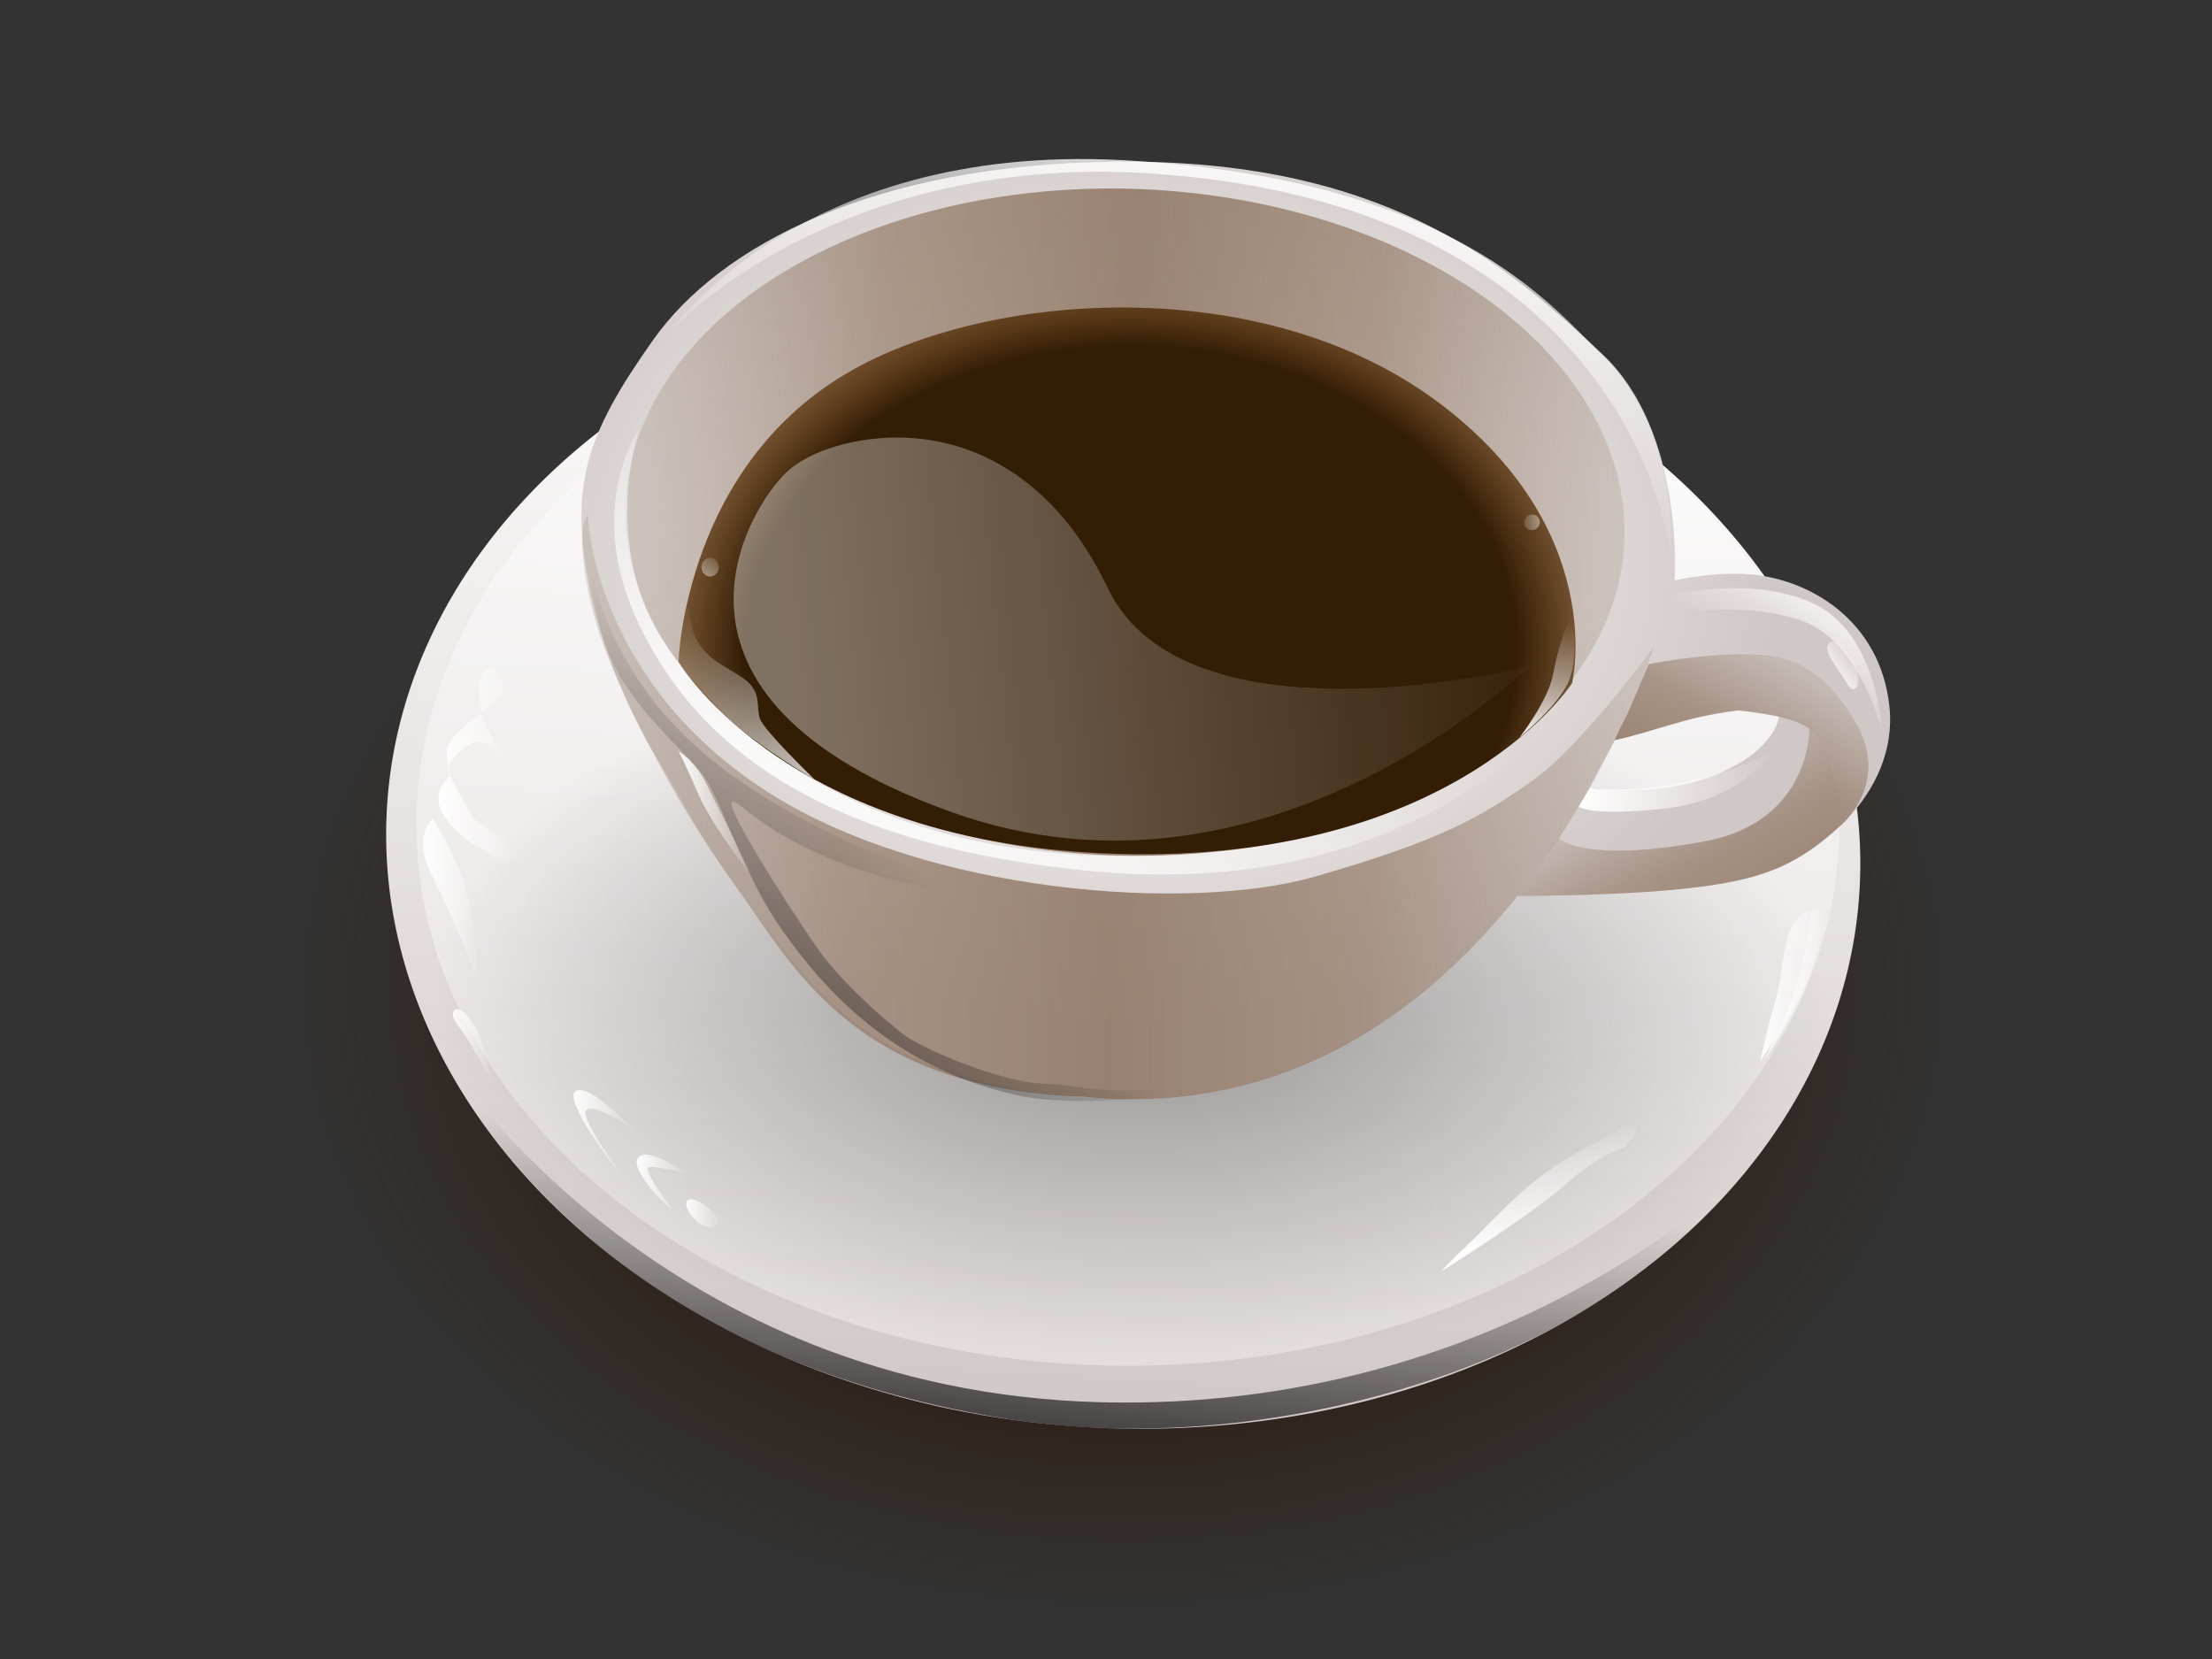 <?xml version="1.0" encoding="UTF-8" standalone="no"?>
<!-- Created with Inkscape (http://www.inkscape.org/) -->
<svg
   xmlns:dc="http://purl.org/dc/elements/1.1/"
   xmlns:cc="http://web.resource.org/cc/"
   xmlns:rdf="http://www.w3.org/1999/02/22-rdf-syntax-ns#"
   xmlns:svg="http://www.w3.org/2000/svg"
   xmlns="http://www.w3.org/2000/svg"
   xmlns:xlink="http://www.w3.org/1999/xlink"
   xmlns:sodipodi="http://sodipodi.sourceforge.net/DTD/sodipodi-0.dtd"
   xmlns:inkscape="http://www.inkscape.org/namespaces/inkscape"
   version="1.0"
   width="300"
   height="225"
   id="svg5712"
   sodipodi:version="0.32"
   inkscape:version="0.45.1"
   sodipodi:docname="Cup-o-cofee-simple.svg"
   sodipodi:docbase="/home/rv/Desktop"
   inkscape:output_extension="org.inkscape.output.svg.inkscape">
  <rect width="100%" height="100%" fill="#333333" stroke="none"/>
  <sodipodi:namedview
     inkscape:window-height="600"
     inkscape:window-width="860"
     inkscape:pageshadow="2"
     inkscape:pageopacity="0.0"
     guidetolerance="10.0"
     gridtolerance="10.0"
     objecttolerance="10.0"
     borderopacity="1.0"
     bordercolor="#666666"
     pagecolor="#ffffff"
     id="base"
     inkscape:zoom="1.6755556"
     inkscape:cx="150"
     inkscape:cy="112.5"
     inkscape:window-x="176"
     inkscape:window-y="232"
     inkscape:current-layer="svg5712" />
  <defs
     id="defs5715">
    <linearGradient
       id="linearGradient2923">
      <stop
         style="stop-color:white;stop-opacity:0.376"
         offset="0"
         id="stop2925" />
      <stop
         style="stop-color:white;stop-opacity:0"
         offset="1"
         id="stop2927" />
    </linearGradient>
    <linearGradient
       id="linearGradient4687">
      <stop
         style="stop-color:#5c5c6e;stop-opacity:1"
         offset="0"
         id="stop4689" />
      <stop
         style="stop-color:#515153;stop-opacity:1"
         offset="1"
         id="stop4691" />
    </linearGradient>
    <linearGradient
       id="linearGradient3789">
      <stop
         style="stop-color:#2b1100;stop-opacity:1"
         offset="0"
         id="stop3791" />
      <stop
         style="stop-color:#2b1100;stop-opacity:1"
         offset="0.315"
         id="stop3797" />
      <stop
         style="stop-color:#2b1100;stop-opacity:0"
         offset="1"
         id="stop3793" />
    </linearGradient>
    <linearGradient
       id="linearGradient3777">
      <stop
         style="stop-color:black;stop-opacity:0.184"
         offset="0"
         id="stop3779" />
      <stop
         style="stop-color:black;stop-opacity:0.531"
         offset="1"
         id="stop3781" />
    </linearGradient>
    <linearGradient
       id="linearGradient16673">
      <stop
         style="stop-color:#341d05;stop-opacity:1"
         offset="0"
         id="stop16675" />
      <stop
         style="stop-color:#341d05;stop-opacity:1"
         offset="0.852"
         id="stop16681" />
      <stop
         style="stop-color:#5b3309;stop-opacity:0.757"
         offset="1"
         id="stop16677" />
    </linearGradient>
    <linearGradient
       id="linearGradient11293">
      <stop
         style="stop-color:black;stop-opacity:1"
         offset="0"
         id="stop11295" />
      <stop
         style="stop-color:black;stop-opacity:0"
         offset="1"
         id="stop11297" />
    </linearGradient>
    <linearGradient
       id="linearGradient10281">
      <stop
         style="stop-color:#927966;stop-opacity:0.196"
         offset="0"
         id="stop10283" />
      <stop
         style="stop-color:#927966;stop-opacity:0.684"
         offset="0.25"
         id="stop10291" />
      <stop
         style="stop-color:#927966;stop-opacity:0.898"
         offset="0.5"
         id="stop10289" />
      <stop
         style="stop-color:#927966;stop-opacity:0.686"
         offset="0.75"
         id="stop10293" />
      <stop
         style="stop-color:#927966;stop-opacity:0.196"
         offset="1"
         id="stop10285" />
    </linearGradient>
    <linearGradient
       id="linearGradient8480">
      <stop
         style="stop-color:black;stop-opacity:1"
         offset="0"
         id="stop8482" />
      <stop
         style="stop-color:black;stop-opacity:0"
         offset="1"
         id="stop8484" />
    </linearGradient>
    <linearGradient
       id="linearGradient7569">
      <stop
         style="stop-color:white;stop-opacity:1"
         offset="0"
         id="stop7571" />
      <stop
         style="stop-color:white;stop-opacity:0"
         offset="1"
         id="stop7573" />
    </linearGradient>
    <linearGradient
       id="linearGradient6647">
      <stop
         style="stop-color:black;stop-opacity:0.373"
         offset="0"
         id="stop6649" />
      <stop
         style="stop-color:black;stop-opacity:0"
         offset="1"
         id="stop6651" />
    </linearGradient>
    <linearGradient
       id="linearGradient6636">
      <stop
         style="stop-color:white;stop-opacity:1"
         offset="0"
         id="stop6638" />
      <stop
         style="stop-color:white;stop-opacity:0"
         offset="1"
         id="stop6640" />
    </linearGradient>
    <linearGradient
       id="linearGradient6628">
      <stop
         style="stop-color:black;stop-opacity:1"
         offset="0"
         id="stop6630" />
      <stop
         style="stop-color:black;stop-opacity:0"
         offset="1"
         id="stop6632" />
    </linearGradient>
    <linearGradient
       id="linearGradient6612">
      <stop
         style="stop-color:white;stop-opacity:1"
         offset="0"
         id="stop6614" />
      <stop
         style="stop-color:#d0c8c6;stop-opacity:1"
         offset="1"
         id="stop6616" />
    </linearGradient>
    <linearGradient
       x1="156.094"
       y1="35.562"
       x2="154.63"
       y2="194.285"
       id="linearGradient6618"
       xlink:href="#linearGradient6612"
       gradientUnits="userSpaceOnUse" />
    <linearGradient
       x1="9.709"
       y1="118.749"
       x2="87.815"
       y2="114.95"
       id="linearGradient6642"
       xlink:href="#linearGradient6636"
       gradientUnits="userSpaceOnUse" />
    <linearGradient
       x1="179.409"
       y1="173.322"
       x2="175.885"
       y2="165.074"
       id="linearGradient6663"
       xlink:href="#linearGradient6636"
       gradientUnits="userSpaceOnUse"
       gradientTransform="matrix(0.954,0,0,1.063,7.241,-10.987)" />
    <linearGradient
       x1="238.642"
       y1="133.368"
       x2="247.696"
       y2="133.368"
       id="linearGradient7575"
       xlink:href="#linearGradient6636"
       gradientUnits="userSpaceOnUse" />
    <linearGradient
       x1="238.22"
       y1="133.759"
       x2="247.891"
       y2="133.759"
       id="linearGradient7577"
       xlink:href="#linearGradient6636"
       gradientUnits="userSpaceOnUse" />
    <linearGradient
       x1="213.208"
       y1="169.697"
       x2="212.346"
       y2="151.861"
       id="linearGradient7579"
       xlink:href="#linearGradient6636"
       gradientUnits="userSpaceOnUse" />
    <linearGradient
       x1="92.573"
       y1="164.528"
       x2="97.938"
       y2="164.528"
       id="linearGradient7581"
       xlink:href="#linearGradient6636"
       gradientUnits="userSpaceOnUse" />
    <linearGradient
       x1="85.855"
       y1="160.305"
       x2="93.582"
       y2="160.305"
       id="linearGradient7583"
       xlink:href="#linearGradient6636"
       gradientUnits="userSpaceOnUse" />
    <linearGradient
       x1="77.291"
       y1="153.492"
       x2="86.194"
       y2="153.492"
       id="linearGradient7585"
       xlink:href="#linearGradient6636"
       gradientUnits="userSpaceOnUse" />
    <linearGradient
       x1="60.914"
       y1="141.578"
       x2="66.987"
       y2="141.578"
       id="linearGradient7587"
       xlink:href="#linearGradient6636"
       gradientUnits="userSpaceOnUse" />
    <linearGradient
       x1="56.911"
       y1="121.983"
       x2="65.298"
       y2="121.983"
       id="linearGradient7589"
       xlink:href="#linearGradient6636"
       gradientUnits="userSpaceOnUse" />
    <linearGradient
       x1="58.957"
       y1="103.734"
       x2="69.969"
       y2="103.734"
       id="linearGradient7591"
       xlink:href="#linearGradient6636"
       gradientUnits="userSpaceOnUse" />
    <linearGradient
       x1="127.408"
       y1="210.076"
       x2="132.418"
       y2="156.961"
       id="linearGradient8486"
       xlink:href="#linearGradient8480"
       gradientUnits="userSpaceOnUse" />
    <radialGradient
       cx="152.126"
       cy="72.174"
       r="89.187"
       fx="152.126"
       fy="72.174"
       id="radialGradient9389"
       xlink:href="#linearGradient6612"
       gradientUnits="userSpaceOnUse"
       gradientTransform="matrix(1,0,0,0.718,0,24.103)" />
    <linearGradient
       x1="82.982"
       y1="67.692"
       x2="219.694"
       y2="67.692"
       id="linearGradient10287"
       xlink:href="#linearGradient10281"
       gradientUnits="userSpaceOnUse" />
    <linearGradient
       x1="78.38"
       y1="109.268"
       x2="221.686"
       y2="109.268"
       id="linearGradient11188"
       xlink:href="#linearGradient10281"
       gradientUnits="userSpaceOnUse" />
    <linearGradient
       x1="219.246"
       y1="128.585"
       x2="242.797"
       y2="90.527"
       id="linearGradient11198"
       xlink:href="#linearGradient10281"
       gradientUnits="userSpaceOnUse" />
    <linearGradient
       x1="244.469"
       y1="151.448"
       x2="220.997"
       y2="107.121"
       id="linearGradient11214"
       xlink:href="#linearGradient10281"
       gradientUnits="userSpaceOnUse" />
    <linearGradient
       x1="117.473"
       y1="121.955"
       x2="146.264"
       y2="69.302"
       id="linearGradient11232"
       xlink:href="#linearGradient6636"
       gradientUnits="userSpaceOnUse" />
    <linearGradient
       x1="158.484"
       y1="11.945"
       x2="148.863"
       y2="64.779"
       id="linearGradient11242"
       xlink:href="#linearGradient6636"
       gradientUnits="userSpaceOnUse" />
    <linearGradient
       x1="91.437"
       y1="110.736"
       x2="103.034"
       y2="110.736"
       id="linearGradient11281"
       xlink:href="#linearGradient6636"
       gradientUnits="userSpaceOnUse" />
    <linearGradient
       x1="63.777"
       y1="148.455"
       x2="106.168"
       y2="101.293"
       id="linearGradient11299"
       xlink:href="#linearGradient11293"
       gradientUnits="userSpaceOnUse" />
    <linearGradient
       x1="253.67"
       y1="81.495"
       x2="244.711"
       y2="94.181"
       id="linearGradient14862"
       xlink:href="#linearGradient6636"
       gradientUnits="userSpaceOnUse" />
    <linearGradient
       x1="247.82"
       y1="91.87"
       x2="252.056"
       y2="88.735"
       id="linearGradient14880"
       xlink:href="#linearGradient6636"
       gradientUnits="userSpaceOnUse" />
    <linearGradient
       x1="213.672"
       y1="105.984"
       x2="240.94"
       y2="105.984"
       id="linearGradient14892"
       xlink:href="#linearGradient6636"
       gradientUnits="userSpaceOnUse" />
    <radialGradient
       cx="138.17"
       cy="167.704"
       r="24.106"
       fx="138.17"
       fy="167.704"
       id="radialGradient16668"
       xlink:href="#linearGradient6628"
       gradientUnits="userSpaceOnUse"
       gradientTransform="matrix(1.228,-3.873458e-2,2.06349e-2,0.654,-32.356,59.985)" />
    <radialGradient
       cx="153.301"
       cy="93.966"
       r="60.871"
       fx="153.301"
       fy="93.966"
       id="radialGradient16679"
       xlink:href="#linearGradient16673"
       gradientUnits="userSpaceOnUse"
       gradientTransform="matrix(1.011,-3.80701e-3,2.98951e-3,0.794,-2.032,14.123)" />
    <linearGradient
       x1="110.031"
       y1="115.925"
       x2="92.332"
       y2="81.051"
       id="linearGradient17577"
       xlink:href="#linearGradient6636"
       gradientUnits="userSpaceOnUse"
       gradientTransform="translate(0.292,0.686)" />
    <linearGradient
       x1="205.384"
       y1="100.557"
       x2="213.54"
       y2="84.392"
       id="linearGradient17587"
       xlink:href="#linearGradient6636"
       gradientUnits="userSpaceOnUse" />
    <linearGradient
       x1="92.783"
       y1="86.012"
       x2="97.936"
       y2="74.563"
       id="linearGradient17611"
       xlink:href="#linearGradient6636"
       gradientUnits="userSpaceOnUse" />
    <linearGradient
       x1="107.257"
       y1="77.7"
       x2="204.781"
       y2="77.7"
       id="linearGradient17621"
       xlink:href="#linearGradient6636"
       gradientUnits="userSpaceOnUse" />
    <linearGradient
       x1="107.829"
       y1="102.833"
       x2="213.797"
       y2="92.087"
       id="linearGradient17631"
       xlink:href="#linearGradient2923"
       gradientUnits="userSpaceOnUse" />
    <linearGradient
       x1="92.783"
       y1="86.012"
       x2="97.936"
       y2="74.563"
       id="linearGradient17637"
       xlink:href="#linearGradient6636"
       gradientUnits="userSpaceOnUse" />
    <linearGradient
       x1="179.409"
       y1="173.322"
       x2="175.885"
       y2="165.074"
       id="linearGradient17645"
       xlink:href="#linearGradient6636"
       gradientUnits="userSpaceOnUse"
       gradientTransform="matrix(-0.954,0,0,1.063,298.982,-16.487)" />
    <radialGradient
       cx="152.392"
       cy="127.908"
       r="94.559"
       fx="152.392"
       fy="127.908"
       id="radialGradient2888"
       xlink:href="#linearGradient6647"
       gradientUnits="userSpaceOnUse"
       gradientTransform="matrix(1,0,0,0.509,0,62.812)" />
    <radialGradient
       cx="99.311"
       cy="167.194"
       r="64.485"
       fx="99.311"
       fy="167.194"
       id="radialGradient3775"
       xlink:href="#linearGradient3777"
       gradientUnits="userSpaceOnUse"
       gradientTransform="matrix(1.374,0.124,-4.183575e-2,0.464,-30.19,68.606)" />
    <radialGradient
       cx="154.714"
       cy="134.029"
       r="112.078"
       fx="154.714"
       fy="134.029"
       id="radialGradient3795"
       xlink:href="#linearGradient3789"
       gradientUnits="userSpaceOnUse"
       gradientTransform="matrix(1,0,0,0.755,0,32.813)" />
    <linearGradient
       x1="24.491"
       y1="141.021"
       x2="182.613"
       y2="141.021"
       id="linearGradient4693"
       xlink:href="#linearGradient4687"
       gradientUnits="userSpaceOnUse" />
  </defs>
  <g
     style="display:inline"
     id="layer1">
    <path
       d="M 266.792 134.029 A 112.078 84.639 0 1 1  42.636,134.029 A 112.078 84.639 0 1 1  266.792 134.029 z"
       transform="translate(-2.422,0)"
       style="opacity:1;fill:url(#radialGradient3795);fill-opacity:1;fill-rule:evenodd;stroke:none;stroke-width:1;stroke-linecap:round;stroke-linejoin:round;stroke-miterlimit:4;stroke-dasharray:none;stroke-dashoffset:4;stroke-opacity:1"
       id="path3787" />
  </g>
  <g
     style="display:inline"
     id="layer3">
    <path
       d="M 254.128 115.033 A 100.891 79.151 0 1 1  52.345,115.033 A 100.891 79.151 0 1 1  254.128 115.033 z"
       transform="matrix(0.99,5.097049e-2,-5.098997e-2,0.991,6.498,-6.645)"
       style="opacity:1;fill:url(#linearGradient6618);fill-opacity:1;fill-rule:evenodd;stroke:none;stroke-width:1;stroke-linecap:round;stroke-linejoin:round;stroke-miterlimit:4;stroke-dasharray:none;stroke-dashoffset:4;stroke-opacity:1"
       id="path5725" />
    <path
       d="M 246.951 113.977 A 96.881 67.542 0 1 1  53.189,113.977 A 96.881 67.542 0 1 1  246.951 113.977 z"
       transform="matrix(0.996,0,0,1.087,3.498,-12.084)"
       style="opacity:1;fill:white;fill-opacity:0.36;fill-rule:evenodd;stroke:none;stroke-width:1;stroke-linecap:round;stroke-linejoin:round;stroke-miterlimit:4;stroke-dasharray:none;stroke-dashoffset:4;stroke-opacity:1"
       id="path17633" />
  </g>
  <g
     style="display:inline"
     id="layer11">
    <path
       d="M 246.951 127.908 A 94.559 48.124 0 1 1  57.833,127.908 A 94.559 48.124 0 1 1  246.951 127.908 z"
       transform="matrix(1,2.481204e-2,-2.481204e-2,1,4.176,4.459)"
       style="opacity:1;fill:url(#radialGradient2888);fill-opacity:1;fill-rule:evenodd;stroke:none;stroke-width:1;stroke-linecap:round;stroke-linejoin:round;stroke-miterlimit:4;stroke-dasharray:none;stroke-dashoffset:4;stroke-opacity:1"
       id="path1992" />
  </g>
  <g
     style="display:inline"
     id="layer7">
    <path
       d="M 246.529,122.842 C 248.218,122.842 246.318,129.597 245.052,133.396 C 243.785,137.195 239.142,143.949 239.142,143.949 C 239.142,143.949 243.152,136.984 244.418,130.652 C 245.685,124.32 245.474,122.42 246.529,122.842 z "
       style="fill:url(#linearGradient7575);fill-opacity:1;fill-rule:evenodd;stroke:none;stroke-width:1px;stroke-linecap:butt;stroke-linejoin:miter;stroke-opacity:1"
       id="path6666" />
    <path
       d="M 245.052,123.687 C 241.674,124.953 242.097,131.074 240.83,135.507 C 239.564,139.939 238.72,143.949 238.72,143.949 C 238.72,143.949 244.207,135.718 245.474,132.341 C 246.74,128.963 249.273,122.631 245.052,123.687 z "
       style="fill:url(#linearGradient7577);fill-opacity:1;fill-rule:evenodd;stroke:none;stroke-width:1px;stroke-linecap:butt;stroke-linejoin:miter;stroke-opacity:1"
       id="path6668" />
    <path
       d="M 211.28,157.88 C 205.582,161.679 201.571,166.534 199.25,168.644 C 196.928,170.755 195.45,172.444 195.45,172.444 C 195.45,172.444 207.903,164.634 212.336,160.624 C 216.768,156.614 220.356,155.558 220.356,155.558 C 220.356,155.558 222.889,152.814 221.623,152.603 C 220.356,152.392 211.28,157.88 211.28,157.88 z "
       style="fill:url(#linearGradient7579);fill-opacity:1;fill-rule:evenodd;stroke:none;stroke-width:1px;stroke-linecap:butt;stroke-linejoin:miter;stroke-opacity:1"
       id="path6670" />
    <path
       d="M 61.632,136.984 C 62.688,136.351 64.376,138.884 65.009,140.361 C 65.643,141.839 66.487,146.271 66.487,146.271 C 66.487,146.271 63.954,141.628 62.899,140.15 C 61.843,138.673 60.999,137.828 61.632,136.984 z "
       style="fill:url(#linearGradient7587);fill-opacity:1;fill-rule:evenodd;stroke:none;stroke-width:1px;stroke-linecap:butt;stroke-linejoin:miter;stroke-opacity:1"
       id="path6672" />
    <path
       d="M 84.217,159.146 C 84.217,159.146 78.307,151.337 79.573,150.493 C 80.84,149.648 85.694,153.025 85.694,153.025 C 85.694,153.025 79.995,146.904 78.096,147.96 C 76.196,149.015 83.795,159.146 84.217,159.146 z "
       style="fill:url(#linearGradient7585);fill-opacity:1;fill-rule:evenodd;stroke:none;stroke-width:1px;stroke-linecap:butt;stroke-linejoin:miter;stroke-opacity:1"
       id="path6674" />
    <path
       d="M 91.182,164.001 C 91.182,164.001 86.961,158.513 88.016,158.302 C 89.071,158.091 93.082,159.146 93.082,159.146 C 93.082,159.146 87.805,155.347 86.538,157.036 C 85.272,158.724 90.971,164.212 91.182,164.001 z "
       style="fill:url(#linearGradient7583);fill-opacity:1;fill-rule:evenodd;stroke:none;stroke-width:1px;stroke-linecap:butt;stroke-linejoin:miter;stroke-opacity:1"
       id="path6676" />
    <path
       d="M 94.559,165.689 C 96.248,167.167 99.203,166.323 96.037,163.79 C 92.871,161.257 92.026,163.368 94.559,165.689 z "
       style="fill:url(#linearGradient7581);fill-opacity:1;fill-rule:evenodd;stroke:none;stroke-width:1px;stroke-linecap:butt;stroke-linejoin:miter;stroke-opacity:1"
       id="path6678" />
    <path
       d="M 58.677,111.023 C 58.677,111.023 62.054,116.088 63.321,120.943 C 64.587,125.797 64.798,132.974 64.798,132.974 C 64.798,132.974 62.899,127.908 60.577,122.842 C 58.255,117.777 57.411,117.144 57.411,114.4 C 57.411,111.656 59.099,110.811 58.677,111.023 z "
       style="fill:url(#linearGradient7589);fill-opacity:1;fill-rule:evenodd;stroke:none;stroke-width:1px;stroke-linecap:butt;stroke-linejoin:miter;stroke-opacity:1"
       id="path6680" />
    <path
       d="M 69.442,116.721 C 69.864,112.711 65.22,113.133 63.532,109.967 C 61.843,106.801 60.577,104.268 60.577,104.268 C 60.577,104.268 62.477,100.68 64.798,100.68 C 67.12,100.68 69.02,104.057 69.02,104.057 C 69.02,104.057 65.643,98.358 65.432,97.303 C 65.22,96.248 64.376,92.237 65.854,90.971 C 67.331,89.705 68.598,91.815 68.175,93.715 C 67.753,95.614 60.577,99.203 60.577,101.947 C 60.577,104.69 61.21,105.113 61.21,105.113 C 61.21,105.113 57.411,107.645 60.999,111.656 C 64.587,115.666 65.432,114.611 66.487,115.877 C 67.542,117.144 69.231,116.932 69.442,116.721 z "
       style="fill:url(#linearGradient7591);fill-opacity:1;fill-rule:evenodd;stroke:none;stroke-width:1px;stroke-linecap:butt;stroke-linejoin:miter;stroke-opacity:1"
       id="path6682" />
    <path
       d="M 60.716,144.197 C 60.716,144.197 64.532,153.155 75.487,163.83 C 86.442,174.505 104.468,186.911 134.662,192.122 C 157.319,196.032 178.349,192.203 192.839,187.55 C 224.552,177.365 235.466,159.692 235.466,159.692 C 235.466,159.692 203.638,191.578 149.226,190.174 C 90,188.645 61.56,145.041 60.716,144.197 z "
       style="fill:url(#linearGradient8486);fill-opacity:1;fill-rule:evenodd;stroke:none;stroke-width:1px;stroke-linecap:butt;stroke-linejoin:miter;stroke-opacity:1"
       id="path7593" />
  </g>
  <g
     style="display:inline"
     id="layer8">
    <path
       d="M 151.281,21.938 C 118.514,22.235 97.653,33.323 88.656,46 C 79.369,59.086 77.115,65.968 80.07,80.321 C 81.547,87.497 85.2,96.517 88.841,102.427 C 94.457,111.543 95.355,114.642 104.504,126.449 C 112.146,136.311 121.589,149 154.094,149 C 186.598,149 204.976,121.95 205.82,121.528 C 205.82,121.528 225.009,121.579 235.562,119.469 C 246.116,117.358 257.516,107.632 256.25,95.812 C 254.984,83.993 245.249,78.48 237.198,77.883 C 232.146,77.508 227.125,78.719 227.125,78.719 C 227.125,78.719 228.494,58.594 217.406,48.125 C 205.412,36.8 189.115,22.36 154.5,21.938 C 153.418,21.924 152.338,21.928 151.281,21.938 z M 235.707,96.321 C 238.701,96.616 241.272,97.202 241.272,97.202 C 241.272,97.202 240.927,101.623 232.906,105 C 225.077,108.297 215.613,106.846 215.602,106.883 C 215.602,106.883 216.57,104.814 217.25,103.625 C 218.094,102.148 219.017,100.376 219.017,100.376 C 219.017,100.376 225.21,98.813 229.22,97.546 C 229.972,97.309 234.813,96.369 235.707,96.321 z "
       style="opacity:1;fill:url(#radialGradient9389);fill-opacity:1;fill-rule:evenodd;stroke:none;stroke-width:1px;stroke-linecap:butt;stroke-linejoin:miter;stroke-opacity:1"
       id="path8489" />
  </g>
  <g
     style="display:inline"
     id="layer9">
    <path
       d="M 219.694 67.692 A 68.356 44.178 0 1 1  82.982,67.692 A 68.356 44.178 0 1 1  219.694 67.692 z"
       transform="matrix(0.991,3.320618e-2,-3.309245e-2,1.023,4.837,-3.453)"
       style="opacity:1;fill:url(#linearGradient10287);fill-opacity:1;fill-rule:evenodd;stroke:none;stroke-width:1;stroke-linecap:round;stroke-linejoin:round;stroke-miterlimit:4;stroke-dasharray:none;stroke-dashoffset:4;stroke-opacity:1"
       id="path9394" />
    <path
       d="M 79.699,69.781 C 79.699,69.781 80.26,92.242 104.325,107.541 C 125.666,121.11 161.113,123.831 178.352,118.884 C 195.516,113.959 200.739,110.825 207.605,106.049 C 214.47,101.273 224.288,87.73 224.288,87.73 C 224.288,87.73 220.568,99.663 211.477,113.624 C 201.296,129.259 180.496,152.228 146.711,148.734 C 115.354,147.594 107.331,130.579 99.5,119.801 C 91.225,108.413 83.281,92.691 80.893,84.706 C 79.781,80.989 77.908,72.468 79.699,69.781 z "
       style="fill:url(#linearGradient11188);fill-opacity:1;fill-rule:evenodd;stroke:none;stroke-width:1px;stroke-linecap:butt;stroke-linejoin:miter;stroke-opacity:1"
       id="path10295" />
    <path
       d="M 218.981,100.377 C 224.727,99.165 228.144,97.242 235.813,96.348 C 243.523,97.239 245.514,98.288 247.305,100.825 C 249.096,103.362 249.394,112.168 249.394,112.168 C 249.394,112.168 256.94,106.295 251.335,97.392 C 246.26,89.333 241.484,88.736 236.41,88.736 C 230.113,88.736 223.574,90.079 223.574,90.079 C 223.574,90.079 223.425,90.527 221.634,94.706 C 219.843,98.885 220.591,96.8 218.981,100.377 z "
       style="fill:url(#linearGradient11198);fill-opacity:1;fill-rule:evenodd;stroke:none;stroke-width:1px;stroke-linecap:butt;stroke-linejoin:miter;stroke-opacity:1"
       id="path11190" />
    <path
       d="M 211.305,113.663 C 211.305,113.663 210.649,114.893 209.844,116.049 C 207.882,118.862 205.786,121.515 205.786,121.515 C 205.786,121.515 221.451,121.541 231.037,120.22 C 239.636,119.036 242.606,117.065 244.4,116.014 C 246.543,114.758 249.394,112.168 249.394,112.168 C 249.394,112.168 249.339,110.164 249.096,107.949 C 248.787,105.122 248.307,103.321 248.07,102.504 C 247.361,100.06 245.383,98.848 245.383,98.848 C 245.383,98.848 245.663,111.422 231.186,114.108 C 214.3,117.242 211.305,113.513 211.305,113.663 z "
       style="fill:url(#linearGradient11214);fill-opacity:1;fill-rule:evenodd;stroke:none;stroke-width:1px;stroke-linecap:butt;stroke-linejoin:miter;stroke-opacity:1"
       id="path11200" />
    <path
       d="M 86.713,58.14 C 86.713,58.14 81.46,73.344 89.728,86.537 C 99.202,101.653 119.533,115.173 149.249,116.049 C 172.268,116.723 191.298,111.161 202.557,102.607 C 213.817,94.053 217.604,84.408 217.604,84.408 C 217.604,84.408 215.589,94.597 204.499,103.397 C 192.792,112.688 174.41,120.642 148.055,118.138 C 107.386,114.274 93.191,98.128 86.771,84.905 C 79.043,68.989 86.564,58.439 86.713,58.14 z "
       style="fill:url(#linearGradient11232);fill-opacity:1;fill-rule:evenodd;stroke:none;stroke-width:1px;stroke-linecap:butt;stroke-linejoin:miter;stroke-opacity:1"
       id="path11216" />
    <path
       d="M 90.445,45.603 C 90.445,45.603 107.757,19.335 152.234,21.723 C 196.841,24.118 210.492,41.574 216.858,47.693 C 228.185,58.579 226.559,75.154 226.559,75.154 C 226.559,75.154 221.792,27.734 155.816,23.514 C 112.001,20.7 89.251,46.2 90.445,45.603 z "
       style="fill:url(#linearGradient11242);fill-opacity:1;fill-rule:evenodd;stroke:none;stroke-width:1px;stroke-linecap:butt;stroke-linejoin:miter;stroke-opacity:1"
       id="path11234" />
    <path
       d="M 226.112,80.826 C 226.112,80.826 237.375,77.857 245.962,81.871 C 254.629,85.921 255.215,99.034 255.215,99.034 C 255.215,99.034 252.356,87.449 244.917,84.408 C 237.199,81.252 225.515,83.363 225.515,83.363 L 226.112,80.826 z "
       style="fill:url(#linearGradient14862);fill-opacity:1;fill-rule:evenodd;stroke:none;stroke-width:1px;stroke-linecap:butt;stroke-linejoin:miter;stroke-opacity:1"
       id="path13969" />
    <path
       d="M 251.185,89.184 C 249.544,87.393 248.648,86.497 248.051,87.244 C 247.454,87.99 248.051,89.035 249.394,90.975 C 250.738,92.915 250.887,93.81 251.633,93.363 C 252.379,92.915 252.081,90.825 251.185,89.184 z "
       style="fill:url(#linearGradient14880);fill-opacity:1;fill-rule:evenodd;stroke:none;stroke-width:1px;stroke-linecap:butt;stroke-linejoin:miter;stroke-opacity:1"
       id="path14864" />
    <path
       d="M 214.078,109.45 L 215.603,106.878 C 215.603,106.878 220.589,107.691 228.5,106.049 C 236.41,104.407 240.44,101.87 240.44,101.87 C 240.44,101.87 236.41,108.437 225.962,109.631 C 215.515,110.825 214.078,109.301 214.078,109.45 z "
       style="fill:url(#linearGradient14892);fill-opacity:1;fill-rule:evenodd;stroke:none;stroke-width:1px;stroke-linecap:butt;stroke-linejoin:miter;stroke-opacity:1"
       id="path14882" />
  </g>
  <g
     style="display:inline"
     id="layer10">
    <path
       d="M 91.937,101.87 C 91.937,101.87 94.176,102.915 95.967,106.646 C 97.758,110.377 102.534,119.63 102.534,119.63 C 102.534,119.63 96.564,112.019 94.773,107.84 C 92.982,103.661 91.937,101.571 91.937,101.87 z "
       style="fill:url(#linearGradient11281);fill-opacity:1;fill-rule:evenodd;stroke:none;stroke-width:1px;stroke-linecap:butt;stroke-linejoin:miter;stroke-opacity:1"
       id="path11273" />
    <path
       d="M 79.55,70.378 C 79.55,70.378 78.356,90.378 99.698,105.452 C 121.041,120.526 146.114,122.914 146.114,122.914 C 146.114,122.914 127.975,122.138 115.369,117.541 C 102.585,112.879 99.698,107.691 99.25,108.885 C 98.803,110.079 106.316,122.056 110.742,128.436 C 113.936,133.039 119.434,137.828 122.235,140.078 C 125.144,142.414 136.115,146.794 141.189,146.943 C 146.264,147.092 149.099,148.435 156.711,147.689 C 164.323,146.943 171.636,146.346 171.636,146.346 C 171.636,146.346 149.509,151.284 137.458,148.435 C 121.041,144.555 111.936,134.406 106.116,126.197 C 100.707,118.57 97.907,108.586 95.37,105.153 C 92.833,101.721 85.669,96.198 82.534,88.587 C 79.4,80.975 79.4,70.378 79.55,70.378 z "
       style="fill:url(#linearGradient11299);fill-opacity:1;fill-rule:evenodd;stroke:none;stroke-width:1px;stroke-linecap:butt;stroke-linejoin:miter;stroke-opacity:1"
       id="path11283" />
  </g>
  <g
     style="display:inline"
     id="layer12">
    <path
       d="M 92.033,89.75 C 92.033,89.75 92.761,62.841 115.872,50.033 C 135.107,39.373 171.491,37.055 194.897,54.436 C 218.303,71.817 213.205,92.674 213.205,92.674 C 213.205,92.674 197.913,116.291 153.878,115.848 C 107.637,115.386 92.328,90.34 92.033,89.75 z "
       style="fill:url(#radialGradient16679);fill-opacity:1;fill-rule:evenodd;stroke:none;stroke-width:1px;stroke-linecap:butt;stroke-linejoin:miter;stroke-opacity:1"
       id="path16671" />
  </g>
  <g
     style="opacity:1;display:inline"
     id="layer13">
    <path
       d="M 93.272,81.737 C 93.272,81.737 92.05,87.406 92.043,89.902 C 92.173,90.335 96.328,95.216 98.731,97.403 C 103.58,101.814 110.454,105.688 110.454,105.688 C 110.454,105.688 103.716,99.203 103.082,97.514 C 102.449,95.826 103.505,93.715 100.55,91.815 C 97.595,89.916 96.328,89.493 94.851,87.383 C 93.373,85.272 93.483,81.948 93.272,81.737 z "
       style="fill:url(#linearGradient17577);fill-opacity:1;fill-rule:evenodd;stroke:none;stroke-width:1px;stroke-linecap:butt;stroke-linejoin:miter;stroke-opacity:1"
       id="path16684" />
    <path
       d="M 213.22,83.615 C 213.22,83.615 214.136,88.757 212.869,92.134 C 211.603,95.511 206.099,100.007 206.099,100.007 C 206.099,100.007 210.014,94.981 210.647,91.393 C 211.28,87.805 212.798,83.615 213.22,83.615 z "
       style="fill:url(#linearGradient17587);fill-opacity:1;fill-rule:evenodd;stroke:none;stroke-width:1px;stroke-linecap:butt;stroke-linejoin:miter;stroke-opacity:1"
       id="path17579" />
    <path
       d="M 97.936 77.674 A 1.794 1.689 0 1 1  94.348,77.674 A 1.794 1.689 0 1 1  97.936 77.674 z"
       transform="matrix(0.654,0,0,0.756,33.437,18.186)"
       style="opacity:1;fill:url(#linearGradient17611);fill-opacity:1;fill-rule:evenodd;stroke:none;stroke-width:1;stroke-linecap:round;stroke-linejoin:round;stroke-miterlimit:4;stroke-dasharray:none;stroke-dashoffset:4;stroke-opacity:1"
       id="path17589" />
    <path
       d="M 121.125,59.344 C 114.92,59.473 109.503,61.434 106.719,64 C 101.822,68.514 85.081,94.396 129.094,110.156 C 171.732,125.424 207.406,90.375 207.406,90.375 C 207.406,90.375 160.831,102.015 150.219,79.719 C 142.967,64.483 131.467,59.128 121.125,59.344 z "
       style="opacity:1;fill:url(#linearGradient17631);fill-opacity:1;fill-rule:evenodd;stroke:none;stroke-width:1px;stroke-linecap:butt;stroke-linejoin:miter;stroke-opacity:1"
       id="path17623" />
    <path
       d="M 97.936 77.674 A 1.794 1.689 0 1 1  94.348,77.674 A 1.794 1.689 0 1 1  97.936 77.674 z"
       transform="matrix(-0.27,-0.509,0.559,-0.297,190.314,142.846)"
       style="opacity:1;fill:url(#linearGradient17637);fill-opacity:1;fill-rule:evenodd;stroke:none;stroke-width:1;stroke-linecap:round;stroke-linejoin:round;stroke-miterlimit:4;stroke-dasharray:none;stroke-dashoffset:4;stroke-opacity:1;display:inline"
       id="path17635" />
  </g>
</svg>
